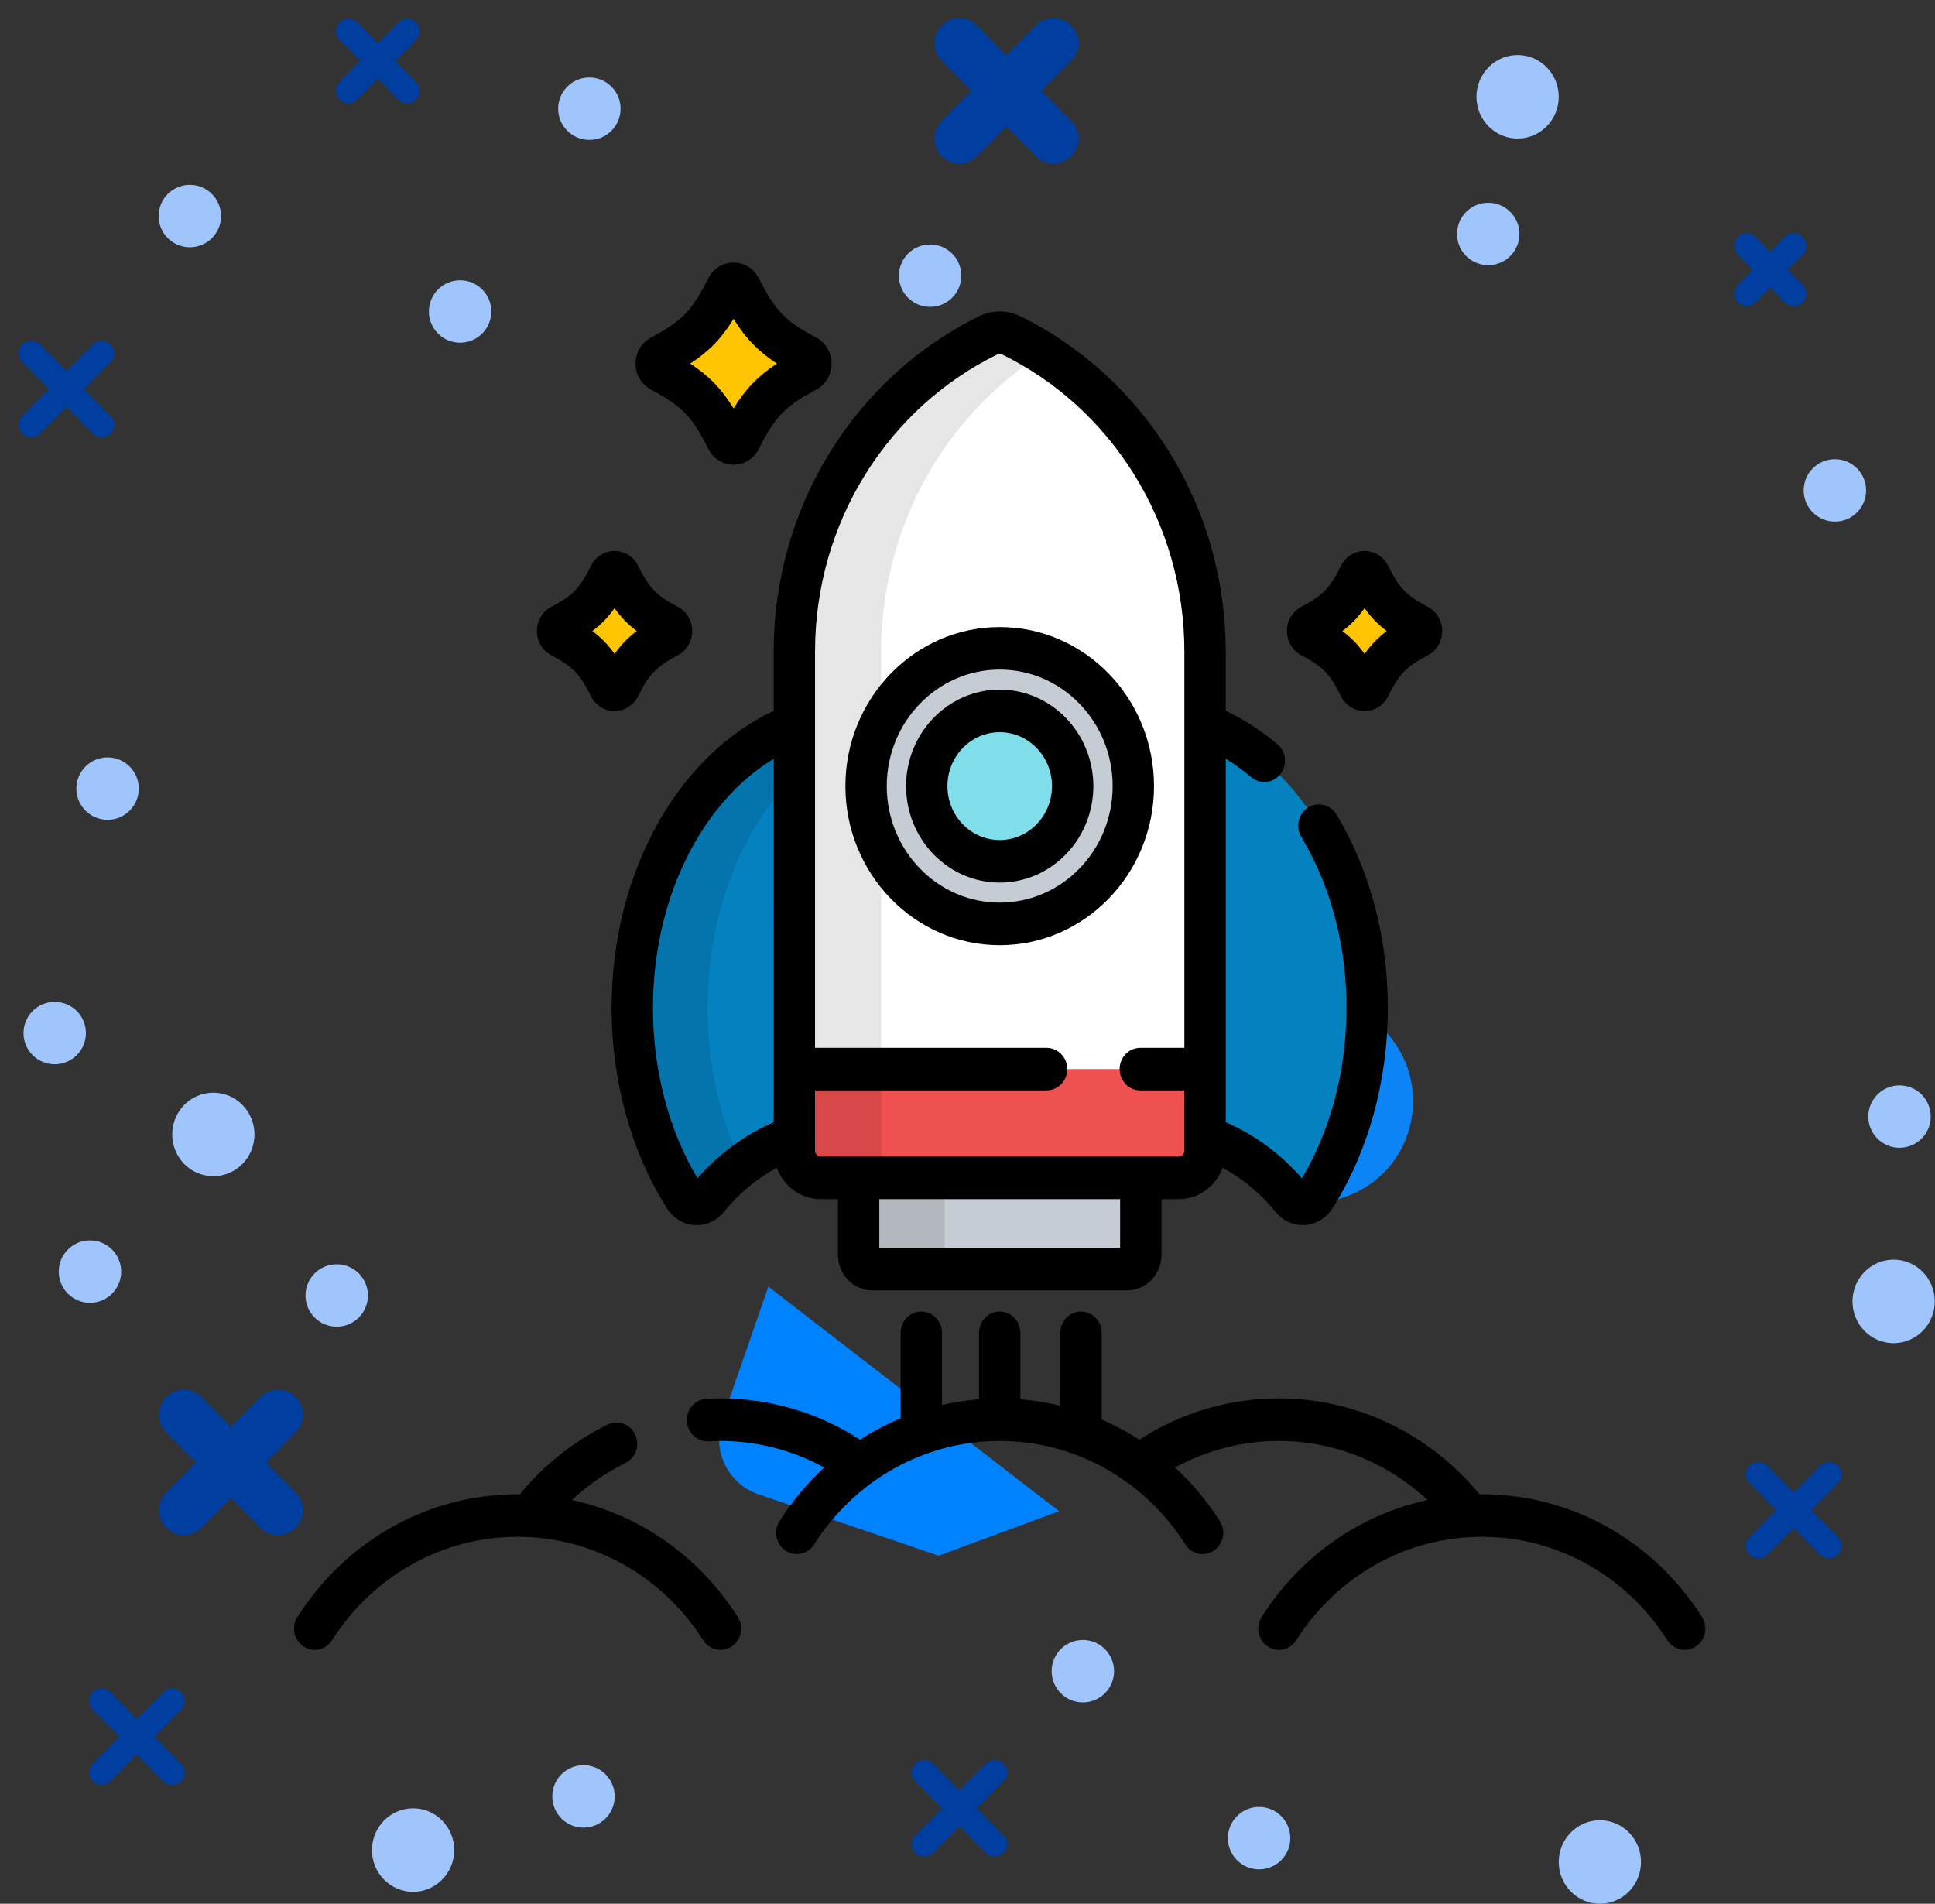 <?xml version="1.0" encoding="UTF-8"?>
<svg width="62px" height="61px" viewBox="0 0 62 61" version="1.1" xmlns="http://www.w3.org/2000/svg" xmlns:xlink="http://www.w3.org/1999/xlink">
    <rect x="0" y="0" width="62" height="61" fill="#333333" stroke="none"/>
    <!-- Generator: Sketch 51.2 (57519) - http://www.bohemiancoding.com/sketch -->
    <title>add-project-image</title>
    <desc>Created with Sketch.</desc>
    <defs></defs>
    <g id="zdd" stroke="none" stroke-width="1" fill="none" fill-rule="evenodd">
        <g id="index" transform="translate(-180, -222)">
            <g id="add-project-image" transform="translate(181, 223)">
                <g id="bg">
                    <path d="M23.425,34.637 C23.011,33.482 23.511,32.422 24.619,32.013 C25.727,31.605 26.961,32.21 27.375,33.364 C27.79,34.518 27.19,35.679 26.168,36.323" id="Shape" stroke="#363C50" stroke-width="2" stroke-linecap="round"></path>
                    <path d="M23.619,40.226 L32.936,47.422 L29.072,48.848 L23.301,46.881 C22.318,46.546 21.8,45.471 22.145,44.476 L23.619,40.226 Z" id="Shape" fill="#0082FF" fill-rule="nonzero"></path>
                    <g id="Group" transform="translate(39.004, 31.905)" stroke="#0D84F5" stroke-linecap="round" stroke-width="2">
                        <path d="M0.303,1.557 C0.718,0.403 1.774,-0.083 2.881,0.326 C3.989,0.734 4.551,2.002 4.136,3.155 C3.722,4.31 2.526,4.808 1.334,4.635" id="Shape"></path>
                    </g>
                    <g id="Group">
                        <ellipse id="Oval" fill="#A0C4FC" fill-rule="nonzero" cx="47.626" cy="2.102" rx="1.318" ry="1.338"></ellipse>
                        <ellipse id="Oval" fill="#A0C4FC" fill-rule="nonzero" cx="5.836" cy="35.35" rx="1.318" ry="1.338"></ellipse>
                        <ellipse id="Oval" fill="#A0C4FC" fill-rule="nonzero" cx="5.083" cy="5.923" rx="1" ry="1"></ellipse>
                        <ellipse id="Oval" fill="#A0C4FC" fill-rule="nonzero" cx="28.802" cy="7.834" rx="1" ry="1"></ellipse>
                        <ellipse id="Oval" fill="#A0C4FC" fill-rule="nonzero" cx="57.792" cy="14.713" rx="1" ry="1"></ellipse>
                        <ellipse id="Oval" fill="#A0C4FC" fill-rule="nonzero" cx="9.789" cy="40.51" rx="1" ry="1"></ellipse>
                        <ellipse id="Oval" fill="#A0C4FC" fill-rule="nonzero" cx="1.883" cy="39.745" rx="1" ry="1"></ellipse>
                        <ellipse id="Oval" fill="#A0C4FC" fill-rule="nonzero" cx="0.753" cy="32.102" rx="1" ry="1"></ellipse>
                        <ellipse id="Oval" fill="#A0C4FC" fill-rule="nonzero" cx="46.685" cy="6.497" rx="1" ry="1"></ellipse>
                        <ellipse id="Oval" fill="#A0C4FC" fill-rule="nonzero" cx="59.863" cy="34.777" rx="1" ry="1"></ellipse>
                        <ellipse id="Oval" fill="#A0C4FC" fill-rule="nonzero" cx="17.695" cy="56.56" rx="1" ry="1"></ellipse>
                        <ellipse id="Oval" fill="#A0C4FC" fill-rule="nonzero" cx="13.742" cy="8.981" rx="1" ry="1"></ellipse>
                        <ellipse id="Oval" fill="#A0C4FC" fill-rule="nonzero" cx="2.447" cy="24.268" rx="1" ry="1"></ellipse>
                        <ellipse id="Oval" fill="#A0C4FC" fill-rule="nonzero" cx="17.884" cy="2.484" rx="1" ry="1"></ellipse>
                        <ellipse id="Oval" fill="#A0C4FC" fill-rule="nonzero" cx="59.674" cy="40.7" rx="1.318" ry="1.338"></ellipse>
                        <ellipse id="Oval" fill="#A0C4FC" fill-rule="nonzero" cx="50.262" cy="58.662" rx="1.318" ry="1.338"></ellipse>
                        <ellipse id="Oval" fill="#A0C4FC" fill-rule="nonzero" cx="12.236" cy="58.28" rx="1.318" ry="1.338"></ellipse>
                        <ellipse id="Oval" fill="#A0C4FC" fill-rule="nonzero" cx="39.343" cy="57.898" rx="1" ry="1"></ellipse>
                        <ellipse id="Oval" fill="#A0C4FC" fill-rule="nonzero" cx="33.696" cy="52.548" rx="1" ry="1"></ellipse>
                        <path d="M30.873,55.796 L28.614,58.089 M30.872,58.089 L28.613,55.796 M4.518,53.503 L2.259,55.796 M4.518,55.796 L2.259,53.503 M2.259,10.319 L0,12.611 M2.259,12.611 L0,10.319 M56.474,6.879 L54.968,8.408 M56.474,8.408 L54.969,6.879 M12.048,0 L10.166,1.911 M12.048,1.911 L10.166,0 M57.604,46.242 L55.345,48.535 M57.604,48.535 L55.344,46.242" id="Shape" stroke="#003EA0" stroke-width="0.8" stroke-linecap="round"></path>
                        <path d="M7.907,44.331 L4.894,47.389 M7.907,47.389 L4.894,44.331 M32.755,0.382 L29.743,3.44 M32.755,3.44 L29.743,0.382" id="Shape" stroke="#003EA0" stroke-width="1.6" stroke-linecap="round"></path>
                    </g>
                </g>
                <g id="rocket" transform="translate(8.422, 7.364)" fill-rule="nonzero">
                    <path d="M16.031,14.873 C16.013,14.878 15.996,14.881 15.979,14.888 C14.51,15.465 13.194,16.67 12.273,18.281 C11.333,19.923 10.837,21.88 10.837,23.939 C10.837,26.151 11.432,28.301 12.513,29.994 C12.594,30.121 12.728,30.201 12.875,30.209 C12.884,30.21 12.893,30.21 12.902,30.21 C13.039,30.21 13.17,30.147 13.259,30.038 C13.998,29.123 14.952,28.444 16.031,28.061 L16.031,14.873 L16.031,14.873 Z" id="Shape" fill="#0481BF"></path>
                    <path d="M16.031,16.49 L16.031,14.873 C16.013,14.878 15.996,14.881 15.979,14.888 C14.51,15.465 13.194,16.67 12.273,18.281 C11.333,19.923 10.837,21.88 10.837,23.939 C10.837,26.151 11.432,28.301 12.513,29.994 C12.594,30.121 12.728,30.201 12.875,30.21 C12.884,30.21 12.893,30.21 12.902,30.21 C13.039,30.21 13.17,30.148 13.259,30.038 C13.585,29.634 13.954,29.277 14.356,28.97 C13.637,27.472 13.248,25.726 13.248,23.939 C13.248,21.88 13.745,19.923 14.684,18.281 C15.069,17.607 15.525,17.005 16.031,16.49 Z" id="Shape" fill="#000000" opacity="0.1"></path>
                    <path d="M32.947,18.281 C32.026,16.67 30.71,15.465 29.241,14.888 C29.224,14.881 29.207,14.878 29.189,14.873 L29.189,28.061 C30.268,28.444 31.222,29.124 31.961,30.038 C32.05,30.148 32.181,30.21 32.318,30.21 C32.327,30.21 32.336,30.21 32.345,30.21 C32.492,30.201 32.626,30.121 32.707,29.994 C33.788,28.301 34.383,26.151 34.383,23.939 C34.383,21.88 33.887,19.923 32.947,18.281 Z" id="Shape" fill="#0481BF"></path>
                    <path d="M18.09,29.377 L18.09,31.847 C18.09,32.097 18.289,32.301 18.531,32.301 L26.689,32.301 C26.931,32.301 27.13,32.097 27.13,31.847 L27.13,29.377 L18.09,29.377 Z" id="Shape" fill="#C5CCD3"></path>
                    <path d="M20.844,31.847 L20.844,29.377 L18.09,29.377 L18.09,31.847 C18.09,32.097 18.289,32.301 18.531,32.301 L21.285,32.301 C21.042,32.301 20.844,32.097 20.844,31.847 Z" id="Shape" fill="#000000" opacity="0.1"></path>
                    <path d="M16.874,29.377 C16.409,29.377 16.031,28.988 16.031,28.508 L16.031,12.517 C16.031,10.354 16.629,8.254 17.762,6.443 C18.864,4.681 20.415,3.276 22.248,2.378 C22.363,2.322 22.486,2.294 22.61,2.294 C22.734,2.294 22.858,2.322 22.972,2.378 C24.805,3.276 26.356,4.681 27.458,6.443 C28.591,8.254 29.189,10.354 29.189,12.517 L29.189,28.508 C29.189,28.988 28.812,29.377 28.346,29.377 L16.874,29.377 L16.874,29.377 Z" id="Shape" fill="#FFFFFF"></path>
                    <path d="M16.031,25.892 L16.031,28.508 C16.031,28.988 16.408,29.377 16.874,29.377 L28.346,29.377 C28.812,29.377 29.189,28.988 29.189,28.508 L29.189,25.892 L16.031,25.892 Z" id="Shape" fill="#EF5050"></path>
                    <g id="Group" opacity="0.1" transform="translate(15.986, 2.273)" fill="#000000">
                        <path d="M2.826,26.235 L2.826,10.244 C2.826,8.081 3.425,5.981 4.557,4.17 C5.447,2.749 6.629,1.559 8.015,0.681 C7.683,0.471 7.34,0.278 6.986,0.105 C6.872,0.049 6.748,0.021 6.624,0.021 C6.5,0.021 6.377,0.049 6.262,0.105 C4.429,1.003 2.878,2.408 1.776,4.17 C0.643,5.981 0.045,8.081 0.045,10.244 L0.045,26.235 C0.045,26.715 0.422,27.104 0.888,27.104 L3.67,27.104 C3.204,27.105 2.826,26.715 2.826,26.235 Z" id="Shape"></path>
                    </g>
                    <ellipse id="Oval" fill="#C5CCD3" cx="22.61" cy="16.824" rx="4.282" ry="4.415"></ellipse>
                    <ellipse id="Oval" fill="#7FDEE9" cx="22.61" cy="16.824" rx="2.337" ry="2.41"></ellipse>
                    <g id="Group" transform="translate(8.39, 0.727)" fill="#FFC502">
                        <path d="M5.693,5.117 C5.598,5.117 5.511,5.062 5.468,4.976 C4.898,3.827 4.462,3.378 3.351,2.789 C3.267,2.745 3.214,2.656 3.214,2.56 C3.214,2.463 3.267,2.375 3.351,2.33 C4.463,1.742 4.898,1.292 5.468,0.144 C5.511,0.057 5.598,0.003 5.693,0.003 C5.787,0.003 5.874,0.057 5.917,0.144 C6.487,1.292 6.923,1.742 8.035,2.33 C8.118,2.375 8.171,2.463 8.171,2.56 C8.171,2.656 8.118,2.745 8.035,2.789 C6.923,3.378 6.487,3.827 5.917,4.976 C5.874,5.062 5.787,5.117 5.693,5.117 Z" id="Shape"></path>
                        <path d="M25.91,13.011 C25.84,13.011 25.776,12.971 25.745,12.907 C25.325,12.061 25.004,11.73 24.185,11.297 C24.124,11.264 24.085,11.199 24.085,11.128 C24.085,11.057 24.124,10.992 24.185,10.959 C25.004,10.526 25.325,10.195 25.745,9.349 C25.776,9.285 25.84,9.245 25.91,9.245 C25.98,9.245 26.044,9.285 26.075,9.349 C26.495,10.195 26.816,10.526 27.635,10.959 C27.697,10.992 27.735,11.057 27.735,11.128 C27.735,11.199 27.697,11.264 27.635,11.297 C26.816,11.73 26.496,12.061 26.075,12.907 C26.044,12.971 25.98,13.011 25.91,13.011 Z" id="Shape"></path>
                        <path d="M1.879,13.011 C1.809,13.011 1.745,12.971 1.714,12.907 C1.294,12.061 0.973,11.73 0.154,11.297 C0.093,11.264 0.054,11.199 0.054,11.128 C0.054,11.057 0.093,10.992 0.154,10.959 C0.973,10.526 1.294,10.195 1.714,9.349 C1.745,9.285 1.809,9.245 1.879,9.245 C1.949,9.245 2.013,9.285 2.044,9.349 C2.464,10.195 2.785,10.526 3.604,10.959 C3.666,10.992 3.704,11.057 3.704,11.128 C3.704,11.199 3.666,11.264 3.604,11.297 C2.785,11.73 2.465,12.061 2.044,12.907 C2.013,12.971 1.949,13.011 1.879,13.011 Z" id="Shape"></path>
                    </g>
                    <path d="M15.368,12.517 L15.368,14.413 C13.913,15.092 12.621,16.328 11.702,17.935 C10.703,19.682 10.174,21.758 10.174,23.939 C10.174,26.282 10.808,28.565 11.959,30.369 C12.155,30.675 12.483,30.87 12.843,30.891 C12.863,30.892 12.882,30.892 12.902,30.892 C13.237,30.892 13.553,30.74 13.768,30.474 C14.245,29.884 14.821,29.404 15.467,29.054 C15.682,29.64 16.231,30.059 16.874,30.059 L17.427,30.059 L17.427,31.847 C17.427,32.473 17.923,32.983 18.531,32.983 L26.689,32.983 C27.297,32.983 27.793,32.473 27.793,31.847 L27.793,30.059 L28.346,30.059 C28.989,30.059 29.538,29.64 29.753,29.054 C30.399,29.404 30.975,29.884 31.452,30.474 C31.667,30.74 31.983,30.892 32.318,30.892 C32.338,30.892 32.358,30.892 32.382,30.89 C32.737,30.87 33.065,30.675 33.261,30.369 C34.412,28.565 35.046,26.282 35.046,23.939 C35.046,21.758 34.517,19.682 33.518,17.935 C33.479,17.867 33.44,17.8 33.4,17.733 C33.207,17.413 32.798,17.315 32.487,17.513 C32.177,17.712 32.081,18.133 32.274,18.452 C32.309,18.51 32.343,18.568 32.376,18.627 C33.256,20.164 33.721,22.001 33.721,23.939 C33.721,25.921 33.216,27.845 32.294,29.392 C31.612,28.61 30.78,27.999 29.852,27.593 L29.852,15.947 C30.132,16.117 30.404,16.313 30.667,16.537 C30.949,16.776 31.367,16.735 31.6,16.445 C31.832,16.154 31.793,15.724 31.51,15.485 C30.989,15.042 30.432,14.683 29.852,14.413 L29.852,12.517 C29.852,10.223 29.217,7.995 28.015,6.074 C26.846,4.206 25.201,2.715 23.257,1.762 C22.855,1.566 22.365,1.566 21.963,1.762 C20.019,2.714 18.374,4.206 17.205,6.074 C16.003,7.994 15.368,10.222 15.368,12.517 Z M15.368,27.593 C14.44,27.999 13.608,28.61 12.926,29.392 C12.004,27.845 11.499,25.921 11.499,23.939 C11.499,22.002 11.964,20.165 12.844,18.627 C13.505,17.47 14.382,16.546 15.369,15.947 L15.368,27.593 Z M26.468,31.62 L18.752,31.62 L18.752,30.059 L26.468,30.059 L26.468,31.62 Z M22.533,2.993 C22.557,2.982 22.583,2.976 22.61,2.976 C22.637,2.976 22.663,2.982 22.687,2.994 C24.409,3.837 25.866,5.157 26.901,6.813 C27.965,8.512 28.527,10.485 28.527,12.517 L28.527,25.211 L27.114,25.211 C26.748,25.211 26.452,25.516 26.452,25.892 C26.452,26.269 26.748,26.574 27.114,26.574 L28.527,26.574 L28.527,28.508 C28.527,28.611 28.445,28.696 28.346,28.696 L16.874,28.696 C16.775,28.696 16.693,28.611 16.693,28.508 L16.693,26.574 L24.111,26.574 C24.477,26.574 24.774,26.269 24.774,25.892 C24.774,25.516 24.477,25.211 24.111,25.211 L16.693,25.211 L16.693,12.517 C16.693,10.485 17.255,8.512 18.319,6.813 C19.354,5.157 20.811,3.837 22.533,2.993 Z" id="Shape" fill="#000000"></path>
                    <path d="M22.61,21.922 C25.336,21.922 27.554,19.635 27.554,16.825 C27.554,14.014 25.336,11.728 22.61,11.728 C19.884,11.728 17.666,14.014 17.666,16.825 C17.666,19.635 19.884,21.922 22.61,21.922 Z M22.61,13.091 C24.606,13.091 26.229,14.766 26.229,16.825 C26.229,18.883 24.606,20.558 22.61,20.558 C20.614,20.558 18.991,18.883 18.991,16.825 C18.991,14.766 20.614,13.091 22.61,13.091 Z" id="Shape" fill="#000000"></path>
                    <path d="M22.61,19.916 C24.264,19.916 25.61,18.529 25.61,16.825 C25.61,15.12 24.264,13.733 22.61,13.733 C20.956,13.733 19.61,15.12 19.61,16.825 C19.61,18.529 20.956,19.916 22.61,19.916 Z M22.61,15.097 C23.533,15.097 24.285,15.872 24.285,16.825 C24.285,17.777 23.533,18.553 22.61,18.553 C21.687,18.553 20.935,17.777 20.935,16.825 C20.935,15.872 21.687,15.097 22.61,15.097 Z" id="Shape" fill="#000000"></path>
                    <path d="M8.901,39.7 C9.41,39.225 9.986,38.823 10.618,38.513 C10.949,38.351 11.089,37.944 10.931,37.605 C10.774,37.264 10.379,37.12 10.049,37.282 C8.955,37.818 8.001,38.582 7.235,39.515 C7.211,39.515 7.187,39.514 7.163,39.514 C4.311,39.514 1.674,40.984 0.108,43.446 C-0.092,43.761 -0.006,44.184 0.3,44.39 C0.412,44.465 0.537,44.502 0.662,44.502 C0.878,44.502 1.09,44.393 1.217,44.193 C2.537,42.117 4.76,40.878 7.163,40.878 C9.566,40.878 11.789,42.117 13.109,44.193 C13.309,44.508 13.72,44.596 14.026,44.39 C14.332,44.184 14.418,43.761 14.218,43.446 C12.977,41.494 11.062,40.167 8.901,39.7 Z" id="Shape" fill="#000000"></path>
                    <path d="M45.112,43.446 C43.546,40.984 40.909,39.514 38.057,39.514 C38.033,39.514 38.008,39.515 37.984,39.515 C36.413,37.608 34.08,36.443 31.554,36.443 C29.959,36.443 28.424,36.9 27.085,37.766 C26.7,37.518 26.297,37.302 25.878,37.121 L25.878,34.343 C25.878,33.966 25.581,33.661 25.215,33.661 C24.85,33.661 24.553,33.966 24.553,34.343 L24.553,36.677 C24.135,36.575 23.707,36.506 23.272,36.471 L23.272,34.343 C23.272,33.966 22.976,33.661 22.61,33.661 C22.244,33.661 21.948,33.966 21.948,34.343 L21.948,36.471 C21.545,36.503 21.148,36.564 20.76,36.654 L20.76,34.343 C20.76,33.966 20.463,33.661 20.097,33.661 C19.732,33.661 19.435,33.966 19.435,34.343 L19.435,37.081 C18.983,37.27 18.548,37.499 18.135,37.766 C16.796,36.9 15.261,36.443 13.666,36.443 C13.515,36.443 13.363,36.448 13.213,36.456 C12.848,36.476 12.567,36.797 12.586,37.173 C12.606,37.549 12.919,37.839 13.283,37.818 C13.41,37.811 13.538,37.807 13.666,37.807 C14.837,37.807 15.969,38.1 16.987,38.658 C16.447,39.157 15.964,39.732 15.555,40.376 C15.355,40.691 15.44,41.113 15.747,41.32 C15.858,41.395 15.984,41.431 16.109,41.431 C16.325,41.431 16.537,41.323 16.664,41.122 C17.983,39.047 20.206,37.807 22.61,37.807 C25.013,37.807 27.236,39.046 28.556,41.122 C28.756,41.438 29.167,41.526 29.473,41.319 C29.779,41.113 29.865,40.691 29.664,40.375 C29.255,39.732 28.772,39.157 28.232,38.658 C29.251,38.1 30.383,37.807 31.554,37.807 C33.355,37.807 35.041,38.51 36.319,39.7 C34.158,40.167 32.243,41.494 31.002,43.446 C30.802,43.761 30.888,44.184 31.194,44.39 C31.306,44.465 31.431,44.502 31.556,44.502 C31.772,44.502 31.984,44.393 32.111,44.193 C33.431,42.117 35.654,40.878 38.057,40.878 C40.46,40.878 42.683,42.117 44.003,44.193 C44.204,44.508 44.614,44.596 44.92,44.39 C45.226,44.184 45.312,43.761 45.112,43.446 Z" id="Shape" fill="#000000"></path>
                    <path d="M11.438,4.123 C12.422,4.644 12.764,4.997 13.269,6.013 C13.425,6.329 13.737,6.526 14.083,6.526 C14.428,6.526 14.74,6.33 14.897,6.013 C15.402,4.997 15.745,4.644 16.729,4.122 C17.034,3.961 17.224,3.64 17.224,3.287 C17.224,2.934 17.034,2.614 16.728,2.451 C15.744,1.931 15.402,1.577 14.897,0.561 C14.74,0.245 14.428,0.048 14.083,0.048 C13.738,0.048 13.426,0.245 13.269,0.561 C12.764,1.577 12.422,1.931 11.437,2.452 C11.132,2.614 10.942,2.934 10.942,3.287 C10.942,3.641 11.132,3.961 11.438,4.123 Z M14.083,1.851 C14.465,2.476 14.869,2.893 15.474,3.287 C14.869,3.681 14.465,4.099 14.083,4.723 C13.701,4.098 13.297,3.681 12.692,3.287 C13.297,2.893 13.701,2.476 14.083,1.851 Z" id="Shape" fill="#000000"></path>
                    <path d="M32.273,12.631 C32.965,12.997 33.191,13.23 33.545,13.943 C33.69,14.237 33.979,14.42 34.301,14.42 C34.621,14.42 34.911,14.238 35.056,13.945 C35.411,13.23 35.637,12.997 36.33,12.63 C36.613,12.479 36.788,12.183 36.788,11.855 C36.788,11.527 36.612,11.231 36.328,11.08 C35.637,10.714 35.411,10.48 35.056,9.766 C34.911,9.473 34.621,9.29 34.301,9.29 C33.98,9.29 33.69,9.473 33.546,9.766 C33.191,10.48 32.965,10.714 32.273,11.08 C31.989,11.23 31.813,11.527 31.813,11.855 C31.813,12.183 31.989,12.48 32.273,12.631 Z M34.301,11.121 C34.505,11.414 34.728,11.644 35.012,11.855 C34.729,12.067 34.506,12.297 34.301,12.589 C34.096,12.297 33.873,12.067 33.589,11.855 C33.873,11.644 34.096,11.414 34.301,11.121 Z" id="Shape" fill="#000000"></path>
                    <path d="M8.242,12.631 C8.934,12.997 9.16,13.23 9.513,13.942 C9.658,14.237 9.948,14.42 10.269,14.42 C10.59,14.42 10.88,14.238 11.024,13.945 C11.38,13.23 11.606,12.997 12.299,12.63 C12.581,12.479 12.757,12.183 12.757,11.855 C12.757,11.528 12.581,11.231 12.297,11.08 C11.606,10.714 11.38,10.48 11.025,9.766 C10.88,9.473 10.59,9.29 10.269,9.29 C9.948,9.29 9.659,9.473 9.515,9.766 C9.16,10.48 8.934,10.714 8.242,11.08 C7.958,11.23 7.782,11.527 7.782,11.855 C7.782,12.183 7.958,12.48 8.242,12.631 Z M10.269,11.121 C10.474,11.414 10.697,11.644 10.981,11.855 C10.697,12.067 10.475,12.297 10.27,12.589 C10.065,12.297 9.842,12.067 9.558,11.855 C9.842,11.644 10.065,11.414 10.269,11.121 Z" id="Shape" fill="#000000"></path>
                </g>
            </g>
        </g>
    </g>
</svg>